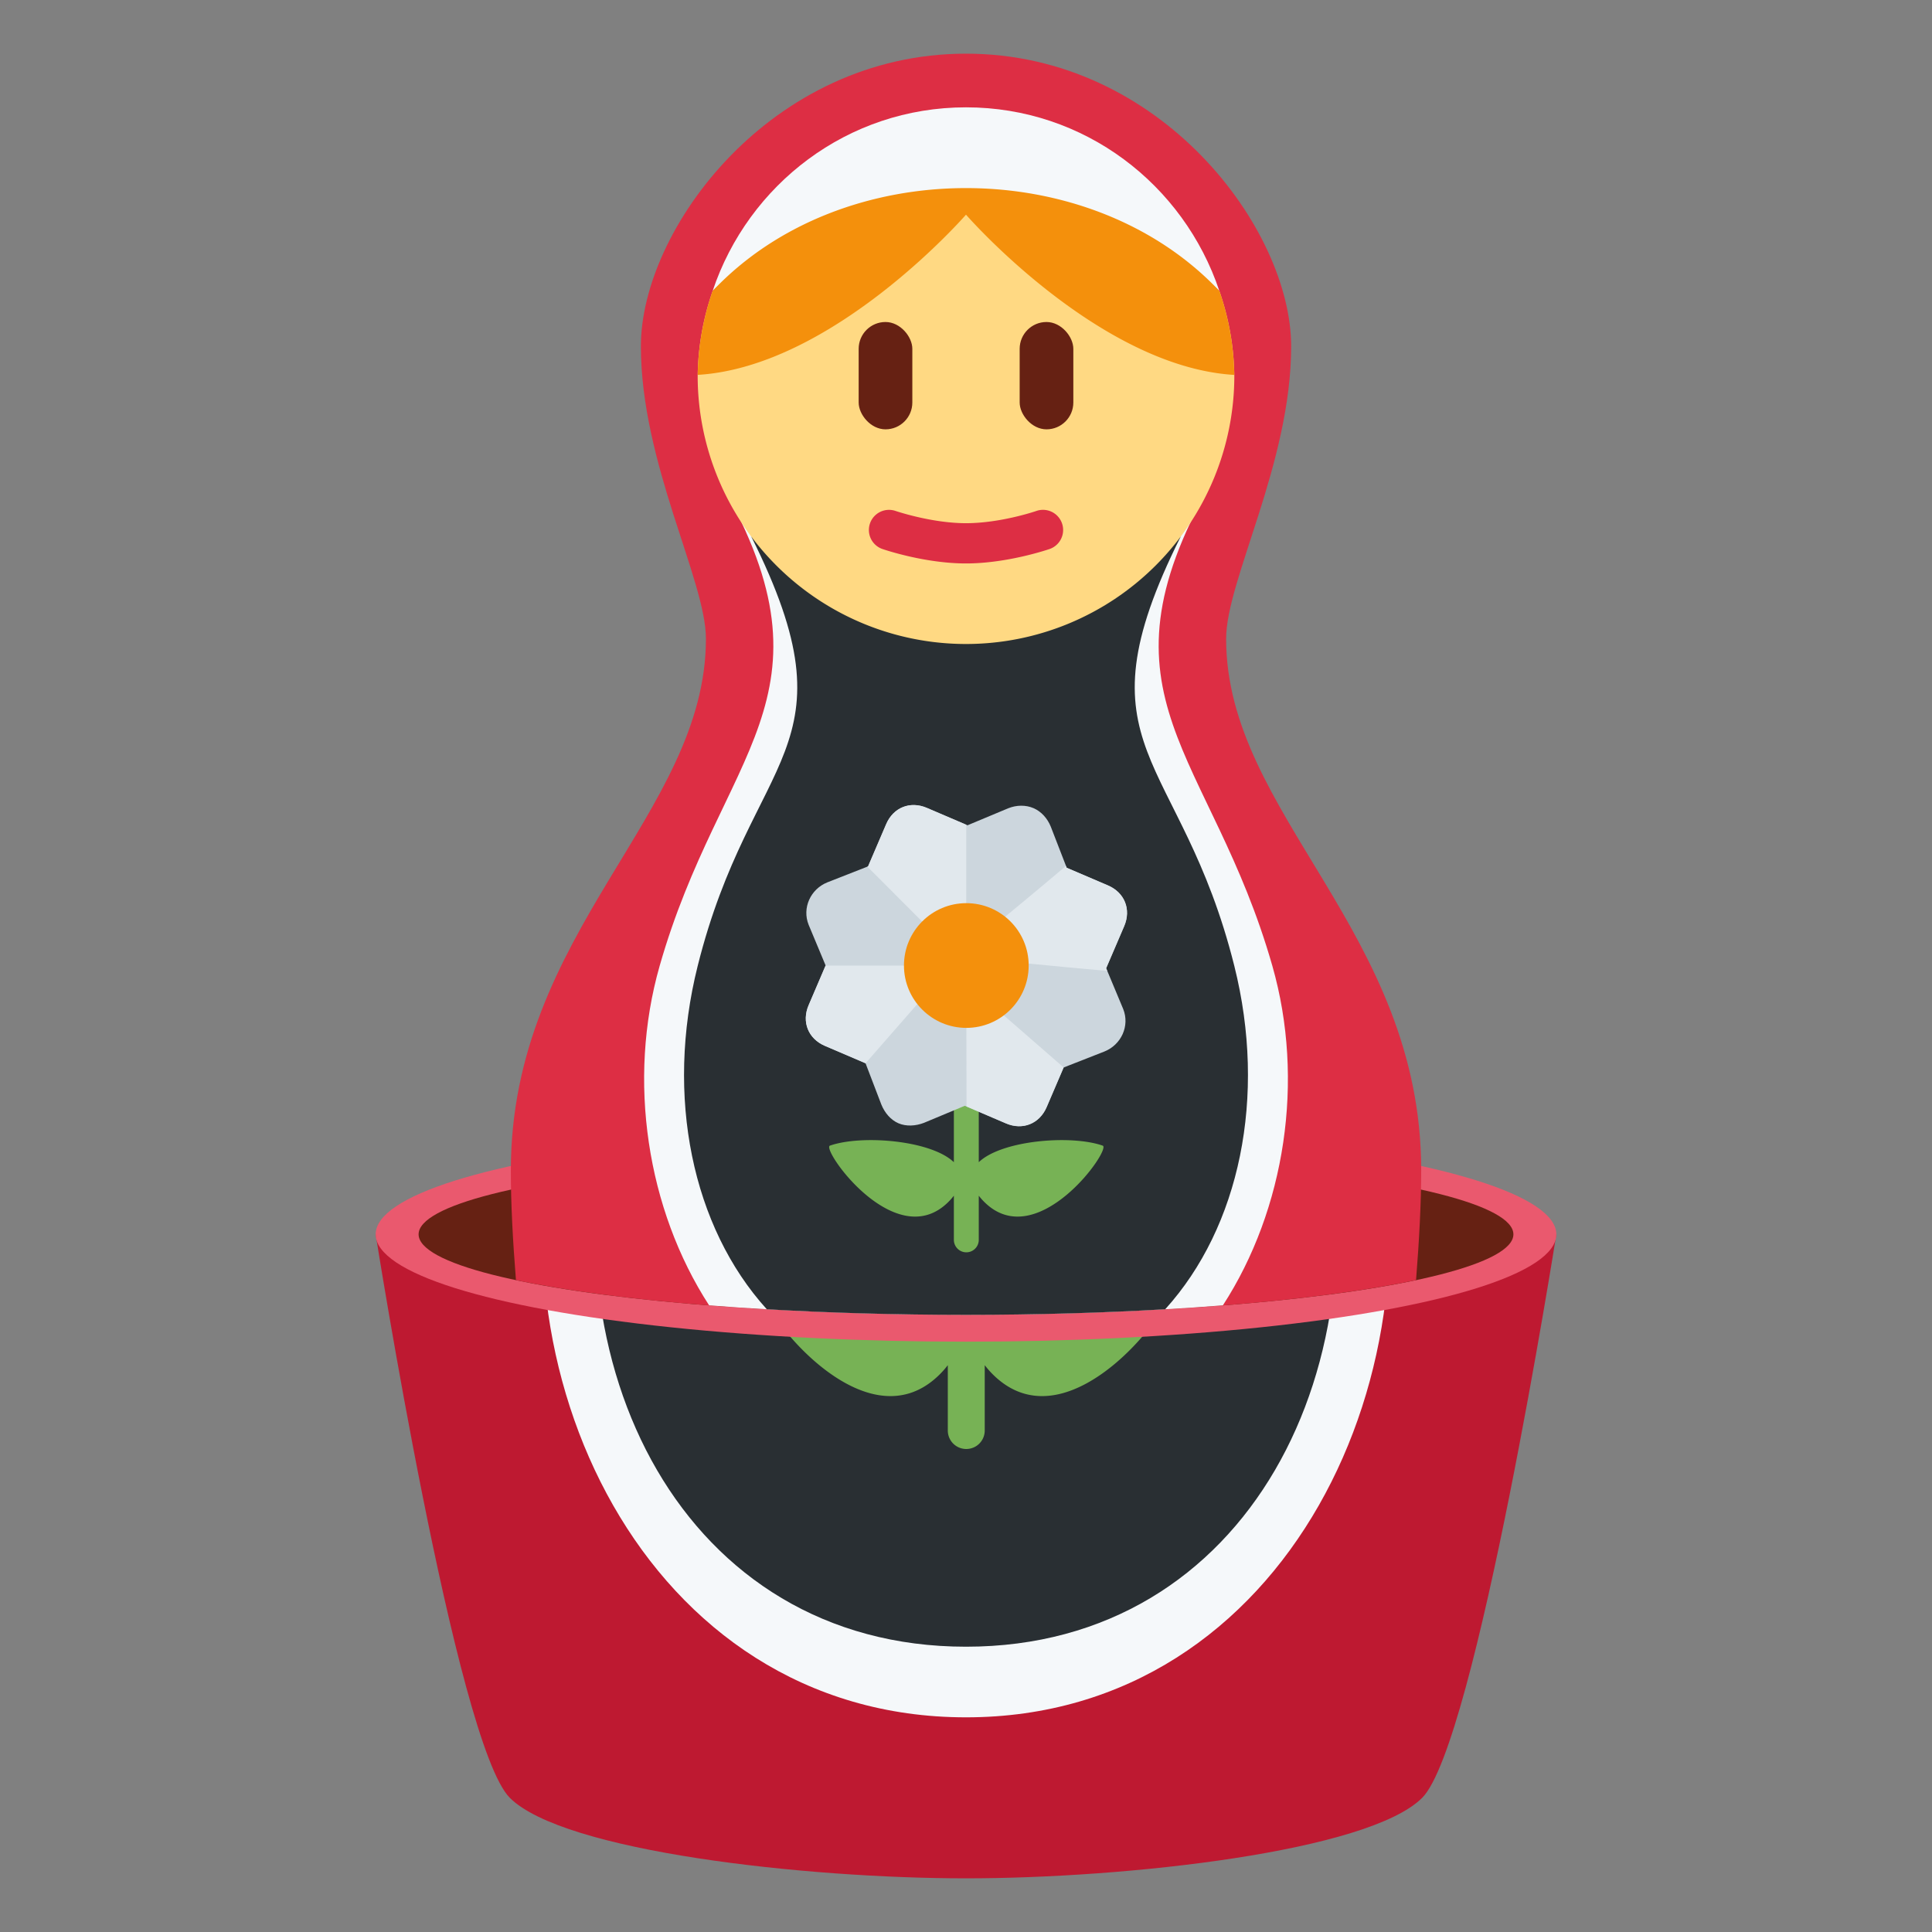 <svg viewBox="0 0 36 36" xmlns="http://www.w3.org/2000/svg">
	<rect x="0" y="0" width="36" height="36" fill="#808080" stroke="none"/>
	<path d="M 7,23 h22 s -1.5,9.5 -2.5,10.5 s -5.5,1.5 -8.5,1.5 s -7.5,-0.5 -8.5,-1.5 s -2.5,-10.5 -2.5,-10.5 Z" fill="#BE1931"/>
	<path d="M 25.512,20.158 c 1.502,5.263 -1.502,11.842 -7.512,11.842 s -9.015,-6.579 -7.512,-11.842 s 13.522,-5.263 15.024,0 Z" fill="#F5F8FA"/>
	<path d="M 24.579,20.158 c 1.316,5.263 -1.316,10.526 -6.579,10.526 s -7.895,-5.263 -6.579,-10.526 s 11.842,-5.263 13.158,0 Z" fill="#292F33"/>
	<path d="M 21.766,24.057 c 0.255,0.089 -1.81,3.008 -3.269,1.55 c -0.058,-0.058 -0.105,-0.114 -0.148,-0.169 v1.218 a 0.344,0.344 0 01 -0.688,0 v-1.218 c -0.043,0.056 -0.09,0.111 -0.148,0.169 c -1.459,1.458 -3.524,-1.461 -3.269,-1.55 c 0.878,-0.306 2.789,-0.147 3.417,0.458 v-4.048 a 0.344,0.344 0 01 0.688,0 v4.048 c 0.628,-0.605 2.539,-0.764 3.417,-0.458 Z"  fill="#77B255"/>
	<ellipse fill="#EA596E" cx="18" cy="23" rx="11" ry="2"/>
	<ellipse fill="#662113" cx="18" cy="23" rx="10.2" ry="1.5"/>
	<path d="M 9.614,23.853 c -0.06,-0.75 -0.096,-1.449 -0.095,-2.047 c 0,-4.453 3.635,-6.633 3.635,-9.904 c 0,-1.09 -1.212,-3.27 -1.212,-5.451 c 0,-2.18 2.423,-5.451 6.058,-5.451 s 6.058,3.271 6.059,5.452 c 0,2.18 -1.212,4.361 -1.212,5.451 c 0,3.271 3.635,5.451 3.635,9.904 c 0,0.597 -0.036,1.296 -0.096,2.046 c -1.842,0.391 -4.909,0.647 -8.386,0.647 s -6.544,-0.256 -8.386,-0.647 Z" fill="#DD2E44"/>
	<path d="M 22.721,5.421 c -1.098,-1.168 -8.344,-1.168 -9.442,0 c 0.664,-1.983 2.515,-3.421 4.721,-3.421 s 4.057,1.438 4.721,3.421 Z" fill="#F5F8FA"/>
	<path d="M 18,24.5 c -1.733,0 -3.36,-0.064 -4.787,-0.177 c -1.159,-1.79 -1.529,-4.195 -0.922,-6.323 c 1.142,-4 3.426,-5 1.142,-9 h9.134 c -2.283,4 0,5 1.142,9 c 0.608,2.128 0.238,4.532 -0.922,6.323 c -1.427,0.113 -3.054,0.177 -4.787,0.177 Z" fill="#F5F8FA"/>
	<path d="M 18,24.5 c -1.312,0 -2.562,-0.037 -3.712,-0.104 c -1.389,-1.533 -1.897,-3.962 -1.288,-6.396 c 1,-4 3,-4 1,-8 h8 c -2,4 0,4 1,8 c 0.609,2.434 0.101,4.863 -1.288,6.396 c -1.15,0.067 -2.4,0.104 -3.712,0.104 Z" fill="#292F33"/>
	<path d="M 20.547,21.347 c 0.173,0.06 -1.223,2.033 -2.209,1.047 c -0.039,-0.039 -0.071,-0.077 -0.1,-0.114 v0.823 a 0.232,0.232 0 01 -0.464,0 v-0.823 c -0.029,0.037 -0.061,0.075 -0.1,0.114 c -0.986,0.986 -2.381,-0.987 -2.209,-1.047 c 0.593,-0.207 1.885,-0.1 2.309,0.309 v-2.736 a 0.232,0.232 0 01 0.464,0 v2.736 c 0.424,-0.409 1.716,-0.516 2.309,-0.309 Z"  fill="#77B255"/>
	<path d="M 16.742,20.931 c -0.144,-0.062 -0.257,-0.194 -0.32,-0.351 l -0.294,-0.768 l -0.757,-0.324 c -0.311,-0.133 -0.436,-0.447 -0.303,-0.757 l 0.317,-0.739 l -0.317,-0.759 c -0.126,-0.314 0.035,-0.666 0.349,-0.792 l 0.76,-0.298 l 0.337,-0.786 c 0.133,-0.311 0.446,-0.436 0.757,-0.303 l 0.757,0.324 l 0.759,-0.317 c 0.157,-0.063 0.328,-0.064 0.472,-0.002 s 0.259,0.19 0.322,0.347 l 0.296,0.764 l 0.769,0.329 c 0.31,0.133 0.436,0.446 0.303,0.757 l -0.337,0.786 l 0.317,0.759 c 0.126,0.314 -0.035,0.666 -0.349,0.792 l -0.76,0.298 l -0.317,0.74 c -0.133,0.31 -0.447,0.436 -0.757,0.303 l -0.769,-0.329 l -0.759,0.317 c -0.158,0.061 -0.332,0.07 -0.476,0.009 Z" fill="#CCD6DD"/>
	<path d="M 20.644,16.498 c 0.311,0.133 0.436,0.446 0.304,0.757 l -0.337,0.786 l 0.021,0.051 c -0.435,-0.039 -1.166,-0.107 -1.585,-0.149 c 0.001,0.016 0.005,0.031 0.005,0.048 c 0,0.351 -0.174,0.659 -0.439,0.849 l 1.206,1.05 l -0.317,0.739 c -0.133,0.31 -0.447,0.436 -0.757,0.303 l -0.735,-0.315 l -0.003,-1.58 h-0.001 c -0.342,0 -0.642,-0.166 -0.833,-0.419 l -1.045,1.195 l -0.001,-0.001 l -0.757,-0.324 c -0.31,-0.133 -0.436,-0.446 -0.303,-0.757 l 0.316,-0.739 h1.576 c 0,-0.288 0.117,-0.55 0.306,-0.739 l -1.104,-1.105 l 0.014,-0.006 l 0.337,-0.786 c 0.133,-0.31 0.446,-0.436 0.757,-0.303 l 0.736,0.315 v1.578 c 0.246,0 0.469,0.088 0.647,0.23 l -0.002,-0.028 s 0.848,-0.701 1.212,-1.012 l 0.013,0.033 l 0.769,0.329 Z" fill="#E1E8ED"/>
	<circle fill="#F4900C" cx="18.006" cy="17.991" r="1.162"/>
	<path d="M 22.721,5.421 a 5,5 0 01 0.279,1.579 a 5,5 0 01 -10,0 a 5,5 0 01 0.279,-1.578 l 4.721,-1.711 l 4.721,1.71 Z" fill="#FFD983"/>
	<path d="M 22.721,5.421 a 5,5 0 01 0.278,1.565 c -2.532,-0.151 -4.999,-2.986 -4.999,-2.986 s -2.467,2.835 -4.999,2.985 a 5,5 0 01 0.278,-1.564 c 2.41,-2.555 7.032,-2.555 9.442,0 Z" fill="#F4900C"/>
	<rect x="16" y="6" width="1" height="2" rx="0.5" fill="#662113"/>
	<rect x="19" y="6" width="1" height="2" rx="0.5" fill="#662113"/>
	<path d="M 18,10.499 c -0.771,0 -1.525,-0.258 -1.557,-0.269 a 0.375,0.375 0 01 0.245,-0.709 c 0.007,0.002 0.67,0.228 1.312,0.228 c 0.646,0 1.305,-0.225 1.311,-0.228 a 0.375,0.375 0 01 0.247,0.709 c -0.034,0.011 -0.787,0.269 -1.558,0.269 Z"  fill="#DD2E44"/>
</svg>
